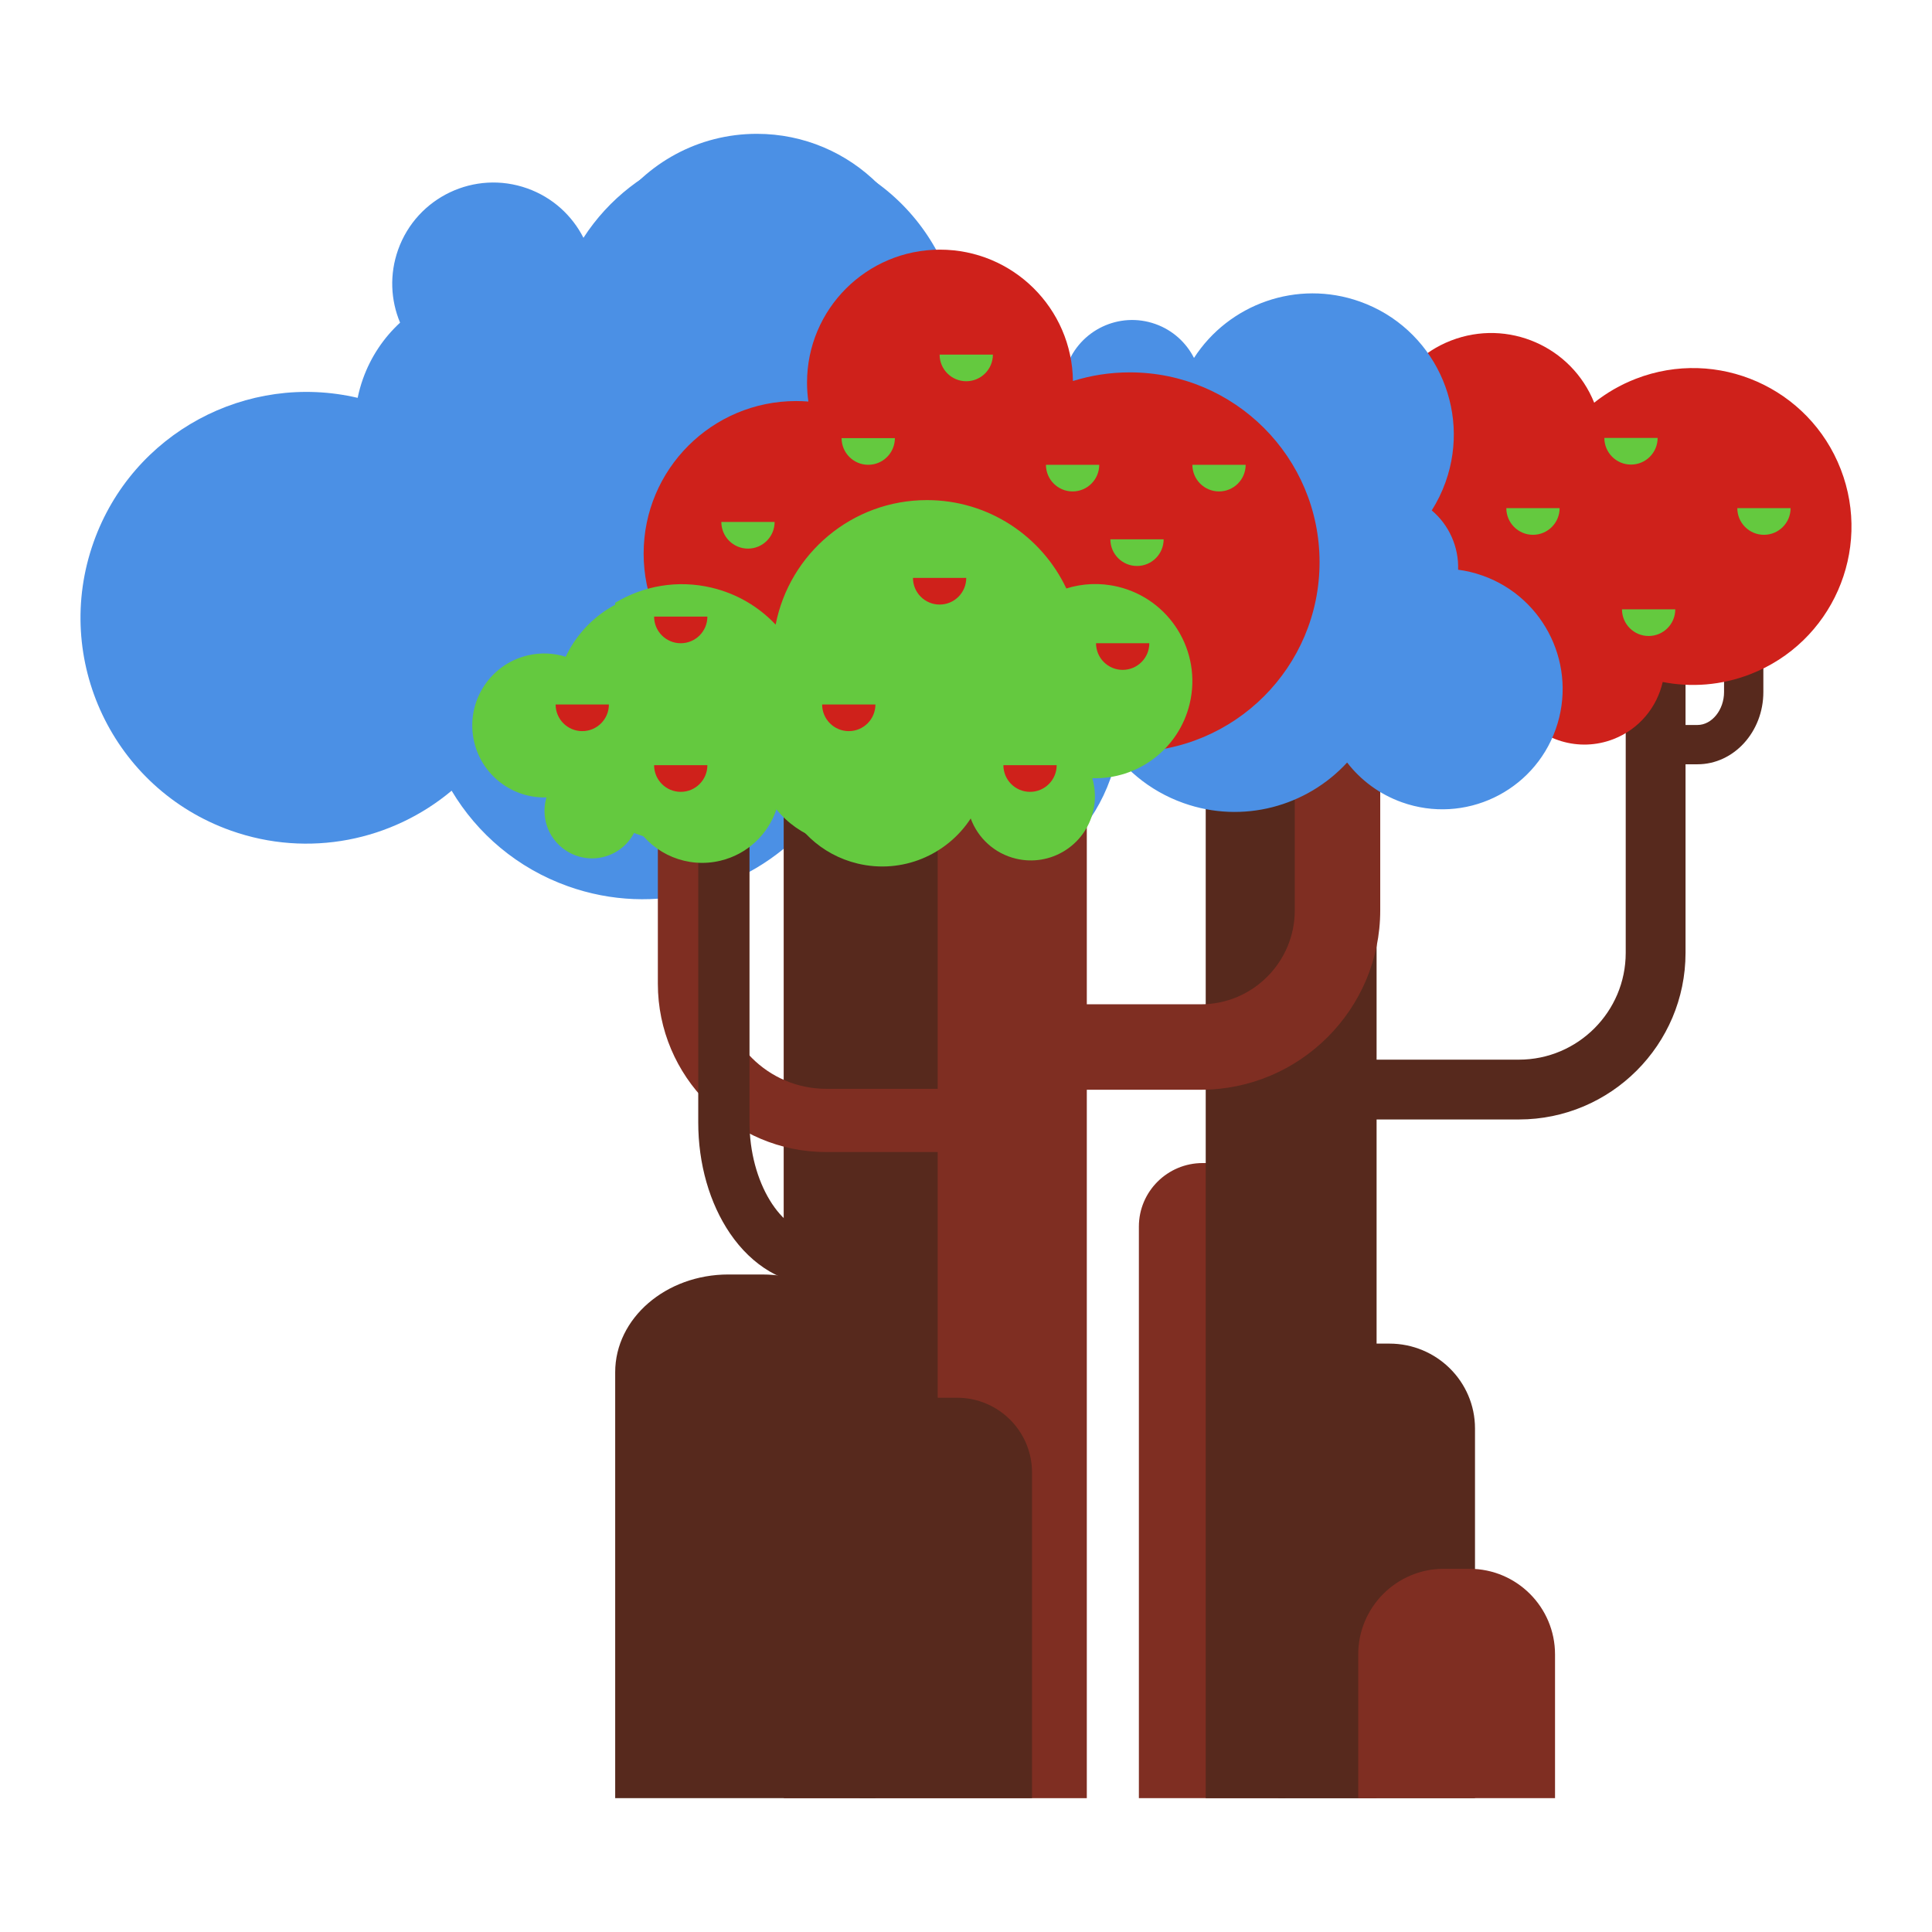 <?xml version="1.0" encoding="UTF-8" standalone="no"?>
<svg
   xmlns:dc="http://purl.org/dc/elements/1.1/"
   xmlns:cc="http://creativecommons.org/ns#"
   xmlns:rdf="http://www.w3.org/1999/02/22-rdf-syntax-ns#"
   xmlns:svg="http://www.w3.org/2000/svg"
   xmlns="http://www.w3.org/2000/svg"
   xmlns:sodipodi="http://sodipodi.sourceforge.net/DTD/sodipodi-0.dtd"
   xmlns:inkscape="http://www.inkscape.org/namespaces/inkscape"
   version="1.1"
   id="downloadSvg"
   x="0px"
   y="0px"
   viewBox="0 0 1200 1200"
   enable-background="new 0 0 1200 1200"
   xml:space="preserve"
   height="256"
   width="256"
   sodipodi:docname="Flat Design Trees Master 5.svg"
   inkscape:version="0.92.3 (2405546, 2018-03-11)"><defs
   id="defs22348" /><sodipodi:namedview
   pagecolor="#ffffff"
   bordercolor="#666666"
   borderopacity="1"
   objecttolerance="10"
   gridtolerance="10"
   guidetolerance="10"
   inkscape:pageopacity="0"
   inkscape:pageshadow="2"
   inkscape:window-width="1920"
   inkscape:window-height="1001"
   id="namedview22346"
   showgrid="false"
   inkscape:zoom="1.84375"
   inkscape:cx="-5.4193848"
   inkscape:cy="83.545264"
   inkscape:window-x="-9"
   inkscape:window-y="-9"
   inkscape:window-maximized="1"
   inkscape:current-layer="downloadSvg" />
<g
   id="g22343"
   style="display:inline">
	<g
   id="g22187">
		<path
   d="m 222.148,247.107 c 0.814,-3.938 1.889,-7.865 3.277,-11.764 4.924,-13.83 12.981,-25.634 23.069,-34.939 -5.823,-13.917 -6.682,-29.962 -1.219,-45.296 11.637,-32.677 47.559,-49.729 80.235,-38.089 15.751,5.607 27.86,16.877 34.886,30.689 31.418,-48.703 93.227,-71.281 150.188,-50.993 66.467,23.675 101.162,96.747 77.486,163.22 -3.28,9.212 -7.514,17.808 -12.543,25.727 15.68,13.217 24.564,33.064 23.867,53.665 7.439,0.994 14.888,2.768 22.24,5.383 56.636,20.176 86.198,82.439 66.025,139.077 -20.172,56.638 -82.438,86.197 -139.074,66.027 -20.416,-7.275 -37.313,-20.019 -49.631,-35.996 -36.406,39.596 -94.278,55.852 -148.138,36.667 -31.509,-11.221 -56.415,-32.714 -72.3,-59.365 -36.868,30.91 -88.684,42.032 -137.281,24.722 C 70.267,489.852 32.179,409.62 58.168,336.648 c 24.197,-67.93 95.39,-105.618 163.98,-89.541 z"
   style="fill:#4b90e5"
   id="path22185"
   inkscape:connector-curvature="0" />
	</g>
	<g
   id="g22341">
		<g
   id="g22241">
			<g
   id="g22191">
				<rect
   x="486.856"
   y="456.191"
   width="188.179"
   height="660.686"
   id="rect22189"
   style="fill:#7f2e22" />
			</g>
			<g
   id="g22195">
				<rect
   x="486.856"
   y="456.191"
   width="95.548"
   height="658.863"
   id="rect22193"
   style="fill:#57291d" />
			</g>
			<g
   id="g22199">
				<path
   d="M 798.438,1116.877 V 761.862 c 0,-21.797 -17.737,-39.466 -39.619,-39.466 h -11.82 c -21.882,0 -39.621,17.669 -39.621,39.466 v 355.015 z"
   id="path22197"
   inkscape:connector-curvature="0"
   style="fill:#7f2e22" />
			</g>
			<g
   id="g22203">
				<rect
   x="748.896"
   y="456.191"
   width="106.131"
   height="660.686"
   id="rect22201"
   style="fill:#57291d" />
			</g>
			<g
   id="g22207">
				<path
   d="m 745.833,676.862 h -89.514 c -14.655,0 -26.536,-11.88 -26.536,-26.535 0,-14.656 11.881,-26.536 26.536,-26.536 h 89.514 c 32.191,0 58.379,-26.188 58.379,-58.379 V 349.304 c 0,-14.656 11.881,-26.536 26.536,-26.536 14.657,0 26.536,11.88 26.536,26.536 v 216.108 c 0,61.454 -49.996,111.45 -111.451,111.45 z"
   id="path22205"
   inkscape:connector-curvature="0"
   style="fill:#7f2e22" />
			</g>
			<g
   id="g22211">
				<path
   d="M 943.426,695.321 H 824.155 c -10.26,0 -18.574,-8.315 -18.574,-18.574 0,-10.259 8.314,-18.575 18.574,-18.575 h 119.271 c 36.58,0 66.339,-29.761 66.339,-66.34 V 324.375 c 0,-10.259 8.317,-18.575 18.575,-18.575 10.26,0 18.575,8.316 18.575,18.575 v 267.457 c 0,57.064 -46.425,103.489 -103.489,103.489 z"
   id="path22209"
   inkscape:connector-curvature="0"
   style="fill:#57291d" />
			</g>
			<g
   id="g22215">
				<path
   d="m 1054.345,474.708 h -28.7 c -6.741,0 -12.206,-5.466 -12.206,-12.206 0,-6.741 5.465,-12.207 12.206,-12.207 h 28.7 c 8.941,0 16.496,-9.379 16.496,-20.48 v -32.687 c 0,-6.74 5.465,-12.206 12.206,-12.206 6.742,0 12.207,5.466 12.207,12.206 v 32.687 c 0,24.753 -18.352,44.893 -40.909,44.893 z"
   id="path22213"
   inkscape:connector-curvature="0"
   style="fill:#57291d" />
			</g>
			<g
   id="g22219">
				<path
   d="m 599.259,715.56 h -86.104 c -57.649,0 -104.551,-46.901 -104.551,-104.551 V 522.4 c 0,-10.845 8.792,-19.636 19.636,-19.636 10.846,0 19.637,8.791 19.637,19.636 v 88.609 c 0,35.994 29.285,65.277 65.278,65.277 h 86.104 c 10.844,0 19.637,8.791 19.637,19.637 0,10.846 -8.793,19.637 -19.637,19.637 z"
   id="path22217"
   inkscape:connector-curvature="0"
   style="fill:#7f2e22" />
			</g>
			<g
   id="g22223">
				<path
   d="M 565.149,797.981 H 507.38 c -20.497,0 -40.167,-11.63 -53.963,-31.909 -12.721,-18.697 -19.728,-43.177 -19.728,-68.926 V 476.754 c 0,-8.793 7.129,-15.921 15.922,-15.921 8.793,0 15.921,7.128 15.921,15.921 v 220.393 c 0,36.753 19.556,68.992 41.848,68.992 h 57.769 c 8.795,0 15.922,7.13 15.922,15.922 0,8.793 -7.127,15.92 -15.922,15.92 z"
   id="path22221"
   inkscape:connector-curvature="0"
   style="fill:#57291d" />
			</g>
			<g
   id="g22227">
				<path
   d="M 641.007,1116.877 V 914.588 c 0,-25.645 -20.867,-46.43 -46.609,-46.43 h -13.904 c -25.742,0 -46.609,20.785 -46.609,46.43 v 202.289 z"
   id="path22225"
   inkscape:connector-curvature="0"
   style="fill:#57291d" />
			</g>
			<g
   id="g22231">
				<path
   d="M 916.149,1116.877 V 887.241 c 0,-29.108 -23.813,-52.704 -53.189,-52.704 h -15.865 c -29.376,0 -53.189,23.596 -53.189,52.704 v 229.636 z"
   id="path22229"
   inkscape:connector-curvature="0"
   style="fill:#57291d" />
			</g>
			<g
   id="g22235">
				<path
   d="M 543.739,1116.877 V 852.322 c 0,-33.537 -31.486,-60.72 -70.328,-60.72 h -20.98 c -38.842,0 -70.328,27.183 -70.328,60.72 v 264.555 z"
   id="path22233"
   inkscape:connector-curvature="0"
   style="fill:#57291d" />
			</g>
			<g
   id="g22239">
				<path
   d="m 965.858,1116.877 v -89.282 c 0,-29.376 -23.813,-53.188 -53.189,-53.188 h -15.865 c -29.376,0 -53.189,23.812 -53.189,53.188 v 89.282 z"
   id="path22237"
   inkscape:connector-curvature="0"
   style="fill:#7f2e22" />
			</g>
		</g>
		<g
   id="g22339">
			<g
   id="g22267">
				<g
   id="g22245">
					<path
   d="m 626.682,246.832 c -6.509,0 -12.854,0.69 -18.976,1.994 -5.213,-16.375 -17.745,-29.479 -33.756,-35.473 1.733,-7.627 2.654,-15.563 2.654,-23.717 0,-58.826 -47.69,-106.514 -106.517,-106.514 -36.56,0 -68.802,18.428 -87.985,46.493 v 349.51 c 6.123,-6.456 11.519,-13.604 16.053,-21.322 19.929,16.489 45.5,26.399 73.386,26.399 47.669,0 88.575,-28.955 106.091,-70.235 14.143,9.102 30.979,14.386 49.05,14.386 50.126,0 90.759,-40.635 90.759,-90.761 0,-50.126 -40.633,-90.76 -90.759,-90.76 z"
   style="fill:#4b90e5"
   id="path22243"
   inkscape:connector-curvature="0" />
				</g>
				<g
   id="g22249">
					<path
   d="m 860.147,311.642 c 1.983,-0.77 3.979,-1.449 5.984,-2.051 -1.586,-2.823 -2.994,-5.788 -4.198,-8.894 -13.757,-35.497 3.866,-75.428 39.364,-89.185 35.243,-13.66 74.85,3.617 88.88,38.604 7.621,-6.081 16.28,-11.129 25.853,-14.838 50.664,-19.636 107.658,5.521 127.294,56.186 19.638,50.667 -5.517,107.658 -56.183,127.295 -17.992,6.974 -36.779,8.293 -54.409,4.835 -3.547,15.629 -14.551,29.27 -30.619,35.497 -21.494,8.33 -45.225,0.749 -58.229,-17.001 -7.399,7.206 -16.341,13.07 -26.575,17.039 -40.729,15.784 -86.54,-4.437 -102.324,-45.163 -15.785,-40.729 4.434,-86.54 45.162,-102.324 z"
   style="fill:#cf211b"
   id="path22247"
   inkscape:connector-curvature="0" />
				</g>
				<g
   id="g22253">
					<path
   d="m 645.353,290.552 c 0.56,-2.703 1.295,-5.398 2.249,-8.074 3.38,-9.493 8.91,-17.595 15.835,-23.982 -3.998,-9.553 -4.586,-20.564 -0.836,-31.09 7.988,-22.429 32.643,-34.134 55.072,-26.145 10.811,3.851 19.122,11.585 23.943,21.065 21.567,-33.429 63.989,-48.926 103.086,-35.001 45.623,16.249 69.437,66.406 53.186,112.031 -2.251,6.323 -5.156,12.223 -8.607,17.658 10.762,9.072 16.86,22.694 16.382,36.835 5.105,0.683 10.218,1.899 15.266,3.694 38.873,13.849 59.165,56.586 45.318,95.461 -13.846,38.875 -56.585,59.164 -95.458,45.32 -14.014,-4.994 -25.611,-13.741 -34.067,-24.708 -24.987,27.179 -64.71,38.336 -101.678,25.168 -21.628,-7.702 -38.724,-22.454 -49.626,-40.747 -25.307,21.216 -60.871,28.85 -94.227,16.969 -50.086,-17.84 -76.23,-72.909 -58.391,-122.996 16.607,-46.625 65.472,-72.493 112.553,-61.458 z"
   style="fill:#4b90e5"
   id="path22251"
   inkscape:connector-curvature="0" />
				</g>
				<g
   id="g22257">
					<path
   d="m 494.525,249.098 c 2.55,0 5.075,0.106 7.573,0.301 -0.549,-3.839 -0.838,-7.762 -0.838,-11.752 0,-45.612 36.977,-82.587 82.589,-82.587 45.282,0 82.047,36.447 82.573,81.606 11.146,-3.493 23.004,-5.382 35.301,-5.382 65.102,0 117.877,52.776 117.877,117.876 0,65.103 -52.775,117.877 -117.877,117.877 -23.115,0 -44.673,-6.658 -62.871,-18.154 -10.73,15.922 -28.928,26.397 -49.574,26.397 -27.617,0 -50.847,-18.745 -57.688,-44.203 -11.386,4.845 -23.914,7.527 -37.065,7.527 -52.331,0 -94.753,-42.424 -94.753,-94.755 0,-52.329 42.422,-94.751 94.753,-94.751 z"
   style="fill:#cf211b"
   id="path22255"
   inkscape:connector-curvature="0" />
				</g>
				<g
   id="g22261">
					<path
   d="m 694.275,364.412 c -10.958,-2.611 -21.927,-2.042 -31.95,1.097 -15.324,-32.439 -48.337,-54.89 -86.598,-54.89 -46.586,0 -85.395,33.28 -93.96,77.362 -10.347,-10.985 -23.903,-19.181 -39.679,-22.94 -21.293,-5.075 -42.621,-1.122 -59.986,9.368 v 137.123 c 6.912,4.172 14.57,7.372 22.842,9.344 30.973,7.38 62.029,-4.314 80.83,-27.493 6.951,20.756 24.125,37.564 46.983,43.013 27.705,6.604 55.482,-5.446 70.171,-28.024 4.455,12.069 14.666,21.759 28.119,24.967 21.382,5.098 42.85,-8.104 47.945,-29.488 1.672,-7.021 1.361,-14.048 -0.553,-20.503 28.025,0.892 53.756,-17.962 60.51,-46.299 7.722,-32.398 -12.279,-64.916 -44.674,-72.637 z"
   style="fill:#64c93f"
   id="path22259"
   inkscape:connector-curvature="0" />
				</g>
				<g
   id="g22265">
					<path
   d="m 327.676,407.107 c 8.124,-1.937 16.257,-1.514 23.687,0.813 11.361,-24.051 35.836,-40.693 64.201,-40.693 34.537,0 63.309,24.672 69.658,57.354 7.67,-8.145 17.721,-14.221 29.417,-17.008 15.784,-3.763 31.599,-0.832 44.47,6.945 v 101.659 c -5.124,3.092 -10.801,5.464 -16.933,6.926 -22.962,5.472 -45.987,-3.199 -59.925,-20.383 -5.154,15.389 -17.885,27.851 -34.832,31.889 -20.539,4.896 -41.133,-4.037 -52.021,-20.776 -3.305,8.948 -10.875,16.133 -20.847,18.51 -15.853,3.779 -31.767,-6.008 -35.546,-21.862 -1.239,-5.206 -1.01,-10.413 0.408,-15.2 -20.776,0.661 -39.851,-13.315 -44.857,-34.324 -5.727,-24.018 9.103,-48.126 33.12,-53.85 z"
   style="fill:#64c93f"
   id="path22263"
   inkscape:connector-curvature="0" />
				</g>
			</g>
			<g
   id="g22271">
				<path
   d="m 422.821,399.526 c 9.138,0 16.545,-7.409 16.545,-16.547 h -33.093 c 0,9.138 7.408,16.547 16.548,16.547 z"
   style="fill:#cf211b"
   id="path22269"
   inkscape:connector-curvature="0" />
			</g>
			<g
   id="g22275">
				<path
   d="m 697.311,416.072 c 9.138,0 16.548,-7.407 16.548,-16.546 h -33.096 c 0,9.139 7.41,16.546 16.548,16.546 z"
   style="fill:#cf211b"
   id="path22273"
   inkscape:connector-curvature="0" />
			</g>
			<g
   id="g22279">
				<path
   d="m 527.193,454.118 c 9.138,0 16.546,-7.409 16.546,-16.548 h -33.094 c 0.001,9.139 7.409,16.548 16.548,16.548 z"
   style="fill:#cf211b"
   id="path22277"
   inkscape:connector-curvature="0" />
			</g>
			<g
   id="g22283">
				<path
   d="m 639.771,491.828 c 9.138,0 16.548,-7.41 16.548,-16.548 h -33.096 c 0.001,9.138 7.411,16.548 16.548,16.548 z"
   style="fill:#cf211b"
   id="path22281"
   inkscape:connector-curvature="0" />
			</g>
			<g
   id="g22287">
				<path
   d="m 422.821,491.828 c 9.138,0 16.545,-7.41 16.545,-16.548 h -33.093 c 0,9.138 7.408,16.548 16.548,16.548 z"
   style="fill:#cf211b"
   id="path22285"
   inkscape:connector-curvature="0" />
			</g>
			<g
   id="g22291">
				<path
   d="m 361.647,454.118 c 9.141,0 16.548,-7.409 16.548,-16.548 h -33.093 c 0.001,9.139 7.407,16.548 16.545,16.548 z"
   style="fill:#cf211b"
   id="path22289"
   inkscape:connector-curvature="0" />
			</g>
			<g
   id="g22295">
				<path
   d="m 666.202,305.235 c 9.138,0 16.547,-7.407 16.547,-16.545 h -33.096 c 0,9.138 7.41,16.545 16.549,16.545 z"
   style="fill:#64c93f"
   id="path22293"
   inkscape:connector-curvature="0" />
			</g>
			<g
   id="g22299">
				<path
   d="m 539.278,288.688 c 9.138,0 16.547,-7.407 16.547,-16.546 h -33.096 c 0,9.139 7.411,16.546 16.549,16.546 z"
   style="fill:#64c93f"
   id="path22297"
   inkscape:connector-curvature="0" />
			</g>
			<g
   id="g22303">
				<path
   d="m 757.155,305.235 c 9.138,0 16.547,-7.407 16.547,-16.545 h -33.095 c 0,9.138 7.41,16.545 16.548,16.545 z"
   style="fill:#64c93f"
   id="path22301"
   inkscape:connector-curvature="0" />
			</g>
			<g
   id="g22307">
				<path
   d="m 464.581,340.754 c 9.139,0 16.548,-7.409 16.548,-16.547 h -33.095 c 0,9.138 7.409,16.547 16.547,16.547 z"
   style="fill:#64c93f"
   id="path22305"
   inkscape:connector-curvature="0" />
			</g>
			<g
   id="g22311">
				<path
   d="m 600.156,236.796 c 9.139,0 16.548,-7.409 16.548,-16.547 h -33.096 c 0,9.138 7.411,16.547 16.548,16.547 z"
   style="fill:#64c93f"
   id="path22309"
   inkscape:connector-curvature="0" />
			</g>
			<g
   id="g22315">
				<path
   d="m 706.212,351.538 c 9.139,0 16.548,-7.409 16.548,-16.547 h -33.095 c 0,9.138 7.409,16.547 16.547,16.547 z"
   style="fill:#64c93f"
   id="path22313"
   inkscape:connector-curvature="0" />
			</g>
			<g
   id="g22319">
				<path
   d="m 583.608,375.499 c 9.139,0 16.548,-7.407 16.548,-16.545 h -33.095 c 10e-4,9.138 7.41,16.545 16.547,16.545 z"
   style="fill:#cf211b"
   id="path22317"
   inkscape:connector-curvature="0" />
			</g>
			<g
   id="g22337">
				<g
   id="g22323">
					<path
   d="m 1095.627,332.178 c 9.138,0 16.547,-7.409 16.547,-16.548 h -33.095 c 0,9.139 7.409,16.548 16.548,16.548 z"
   style="fill:#64c93f"
   id="path22321"
   inkscape:connector-curvature="0" />
				</g>
				<g
   id="g22327">
					<path
   d="m 952.155,332.178 c 9.139,0 16.548,-7.409 16.548,-16.548 h -33.096 c 0,9.139 7.411,16.548 16.548,16.548 z"
   style="fill:#64c93f"
   id="path22325"
   inkscape:connector-curvature="0" />
				</g>
				<g
   id="g22331">
					<path
   d="m 1013.034,288.558 c 9.139,0 16.548,-7.407 16.548,-16.548 h -33.096 c 0,9.14 7.41,16.548 16.548,16.548 z"
   style="fill:#64c93f"
   id="path22329"
   inkscape:connector-curvature="0" />
				</g>
				<g
   id="g22335">
					<path
   d="m 1023.992,395.026 c 9.139,0 16.546,-7.407 16.546,-16.548 h -33.093 c 0,9.141 7.408,16.548 16.547,16.548 z"
   style="fill:#64c93f"
   id="path22333"
   inkscape:connector-curvature="0" />
				</g>
			</g>
		</g>
	</g>
</g>
</svg>